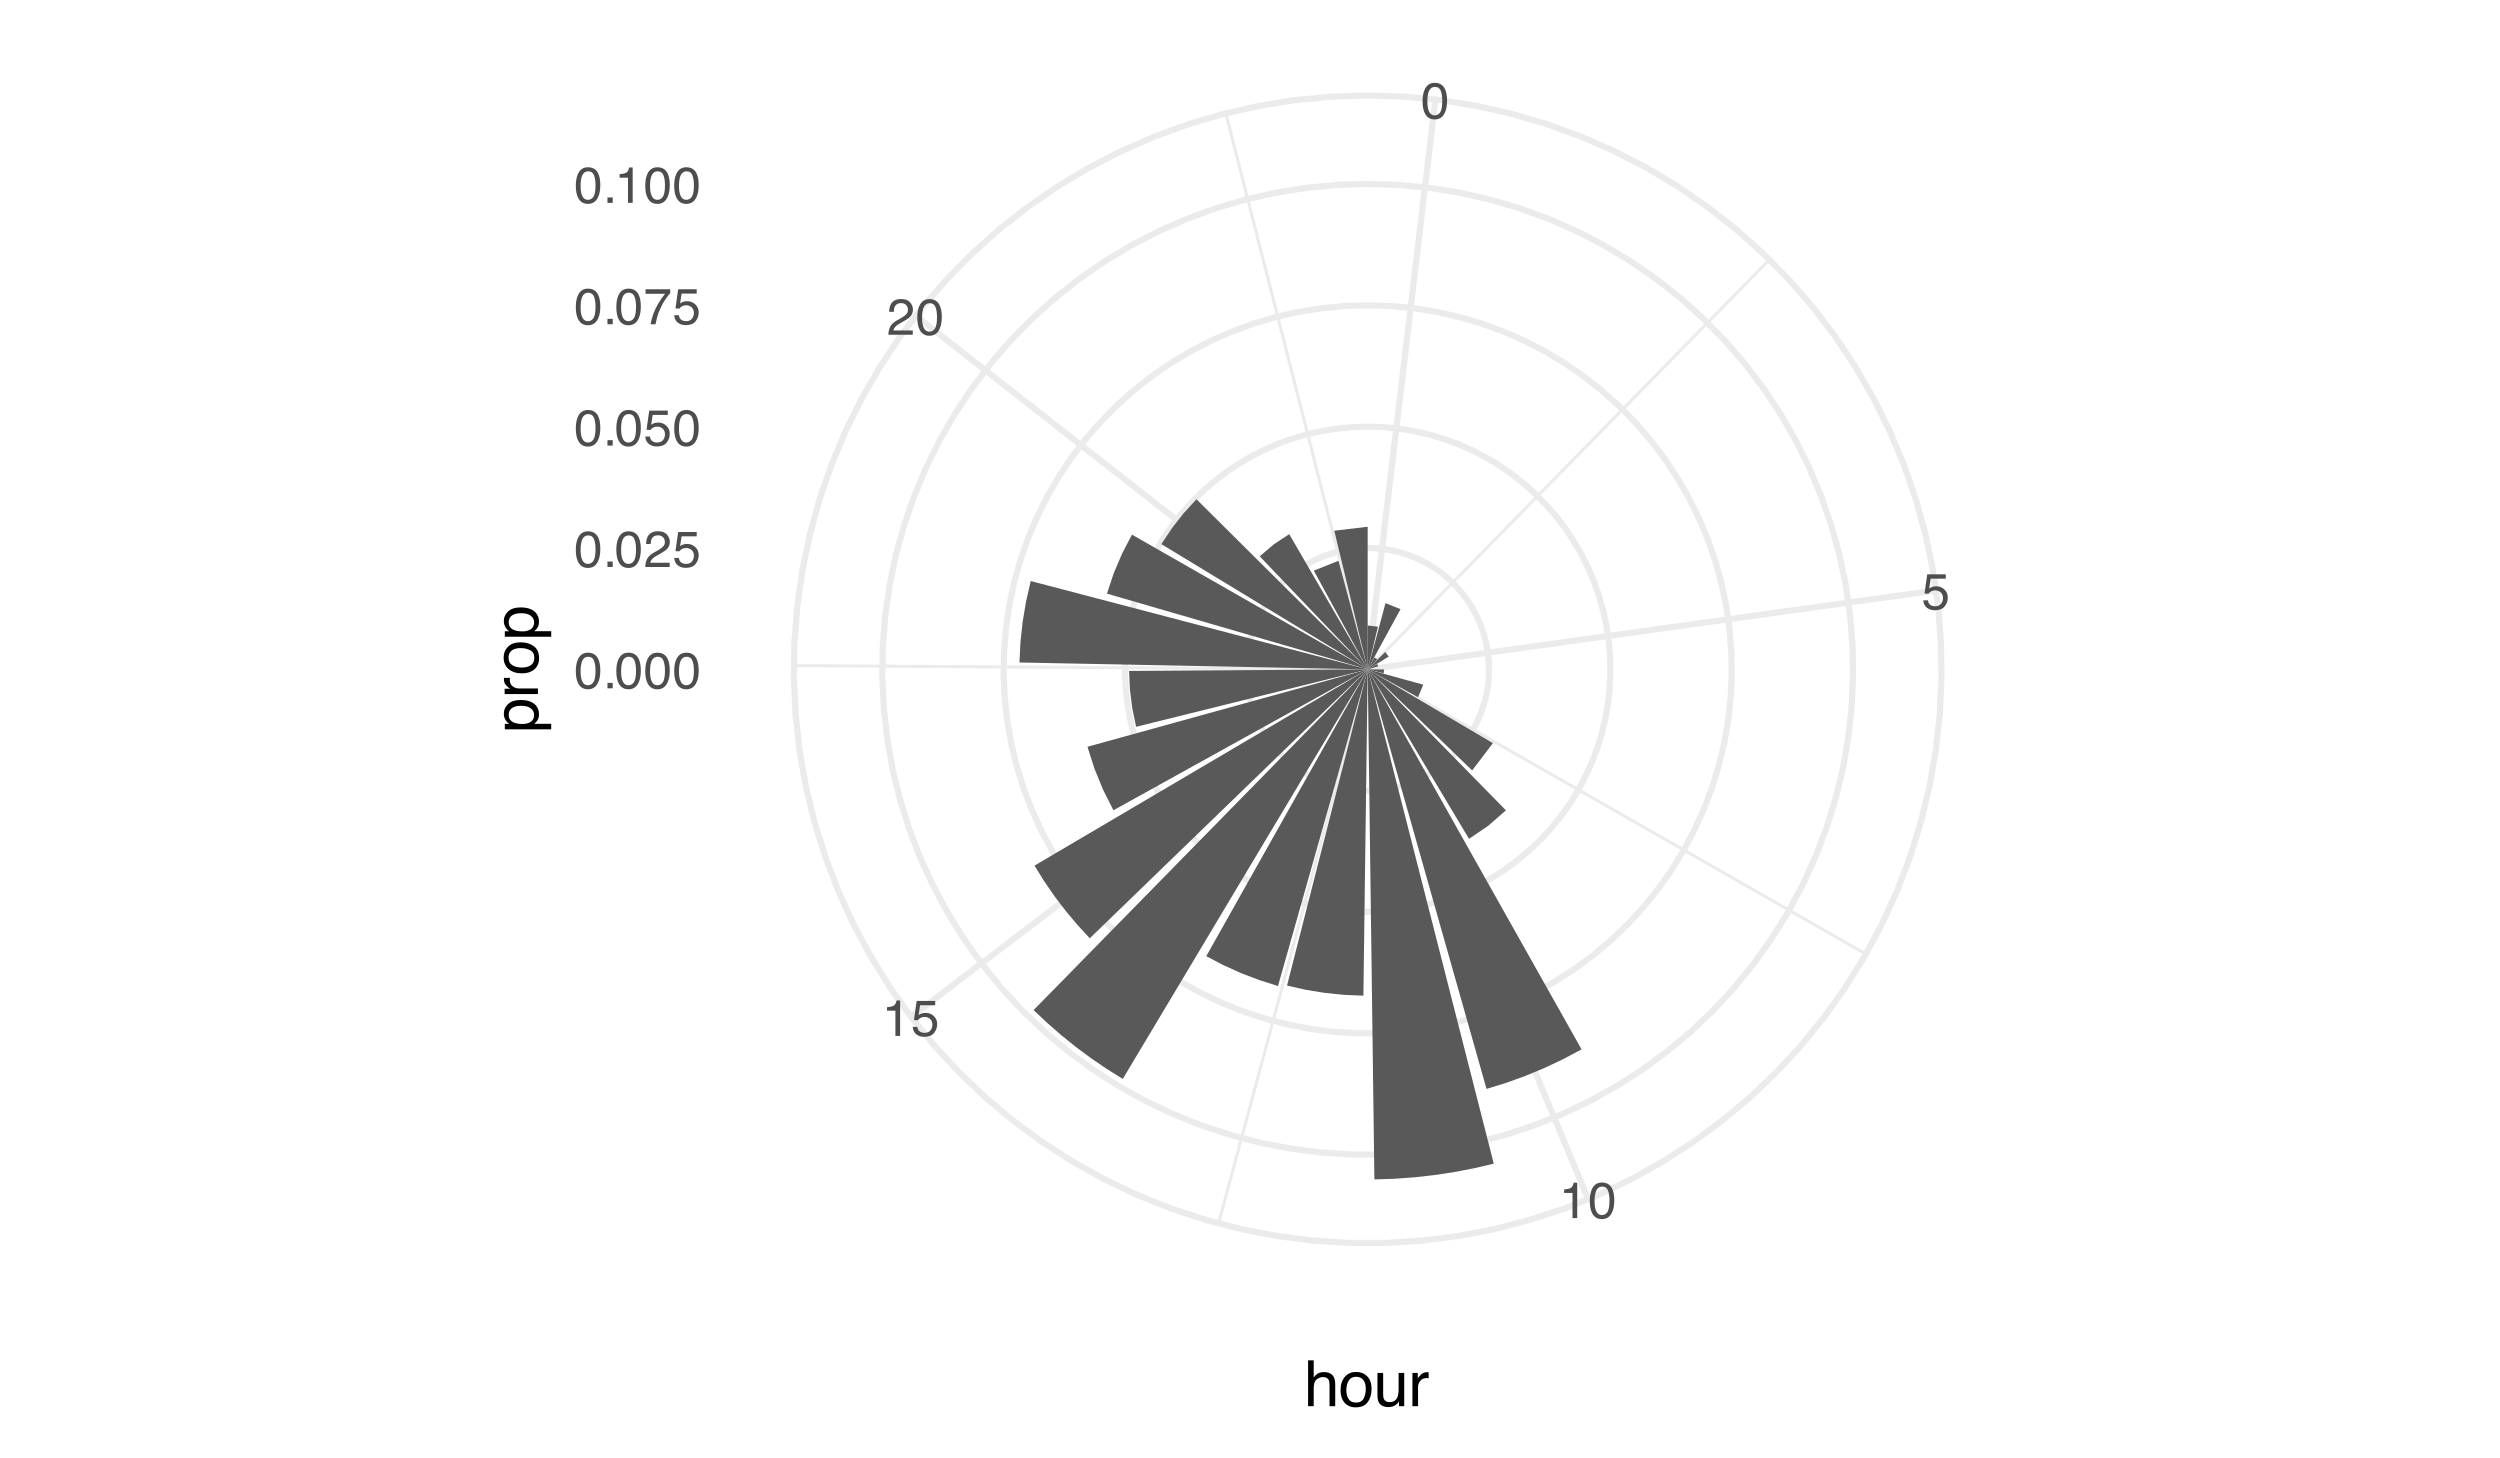 <?xml version="1.0" encoding="UTF-8"?>
<svg xmlns="http://www.w3.org/2000/svg" xmlns:xlink="http://www.w3.org/1999/xlink" width="432" height="252" viewBox="0 0 432 252">
<defs>
<g>
<g id="glyph-0-0">
<path d="M 0.281 0 L 0.281 -6.312 L 5.297 -6.312 L 5.297 0 Z M 4.5 -0.797 L 4.5 -5.516 L 1.078 -5.516 L 1.078 -0.797 Z M 4.5 -0.797 "/>
</g>
<g id="glyph-0-1">
<path d="M 2.375 -6.156 C 3.176 -6.156 3.754 -5.828 4.109 -5.172 C 4.379 -4.66 4.516 -3.961 4.516 -3.078 C 4.516 -2.242 4.391 -1.555 4.141 -1.016 C 3.785 -0.223 3.195 0.172 2.375 0.172 C 1.633 0.172 1.082 -0.148 0.719 -0.797 C 0.426 -1.328 0.281 -2.047 0.281 -2.953 C 0.281 -3.648 0.367 -4.25 0.547 -4.75 C 0.879 -5.688 1.488 -6.156 2.375 -6.156 Z M 2.375 -0.531 C 2.77 -0.531 3.086 -0.707 3.328 -1.062 C 3.566 -1.426 3.688 -2.086 3.688 -3.047 C 3.688 -3.754 3.598 -4.332 3.422 -4.781 C 3.254 -5.227 2.922 -5.453 2.422 -5.453 C 1.973 -5.453 1.641 -5.238 1.422 -4.812 C 1.211 -4.383 1.109 -3.754 1.109 -2.922 C 1.109 -2.297 1.176 -1.789 1.312 -1.406 C 1.52 -0.82 1.875 -0.531 2.375 -0.531 Z M 2.375 -0.531 "/>
</g>
<g id="glyph-0-2">
<path d="M 1.094 -1.562 C 1.133 -1.125 1.336 -0.82 1.703 -0.656 C 1.879 -0.57 2.094 -0.531 2.344 -0.531 C 2.801 -0.531 3.141 -0.676 3.359 -0.969 C 3.578 -1.258 3.688 -1.582 3.688 -1.938 C 3.688 -2.363 3.555 -2.691 3.297 -2.922 C 3.035 -3.16 2.719 -3.281 2.344 -3.281 C 2.082 -3.281 1.852 -3.227 1.656 -3.125 C 1.469 -3.02 1.305 -2.879 1.172 -2.703 L 0.5 -2.734 L 0.969 -6.047 L 4.172 -6.047 L 4.172 -5.297 L 1.562 -5.297 L 1.297 -3.594 C 1.43 -3.695 1.566 -3.773 1.703 -3.828 C 1.93 -3.93 2.195 -3.984 2.5 -3.984 C 3.062 -3.984 3.535 -3.801 3.922 -3.438 C 4.316 -3.07 4.516 -2.609 4.516 -2.047 C 4.516 -1.461 4.332 -0.945 3.969 -0.5 C 3.613 -0.062 3.047 0.156 2.266 0.156 C 1.754 0.156 1.305 0.016 0.922 -0.266 C 0.547 -0.547 0.332 -0.977 0.281 -1.562 Z M 1.094 -1.562 "/>
</g>
<g id="glyph-0-3">
<path d="M 0.844 -4.359 L 0.844 -4.953 C 1.395 -5.004 1.781 -5.094 2 -5.219 C 2.227 -5.344 2.395 -5.645 2.5 -6.125 L 3.109 -6.125 L 3.109 0 L 2.297 0 L 2.297 -4.359 Z M 0.844 -4.359 "/>
</g>
<g id="glyph-0-4">
<path d="M 0.281 0 C 0.301 -0.531 0.406 -0.988 0.594 -1.375 C 0.789 -1.77 1.164 -2.129 1.719 -2.453 L 2.547 -2.922 C 2.91 -3.141 3.164 -3.328 3.312 -3.484 C 3.551 -3.711 3.672 -3.984 3.672 -4.297 C 3.672 -4.648 3.562 -4.93 3.344 -5.141 C 3.133 -5.359 2.848 -5.469 2.484 -5.469 C 1.961 -5.469 1.598 -5.266 1.391 -4.859 C 1.285 -4.648 1.227 -4.352 1.219 -3.969 L 0.422 -3.969 C 0.43 -4.5 0.531 -4.938 0.719 -5.281 C 1.051 -5.875 1.645 -6.172 2.5 -6.172 C 3.195 -6.172 3.707 -5.977 4.031 -5.594 C 4.363 -5.219 4.531 -4.797 4.531 -4.328 C 4.531 -3.836 4.352 -3.414 4 -3.062 C 3.801 -2.863 3.441 -2.617 2.922 -2.328 L 2.344 -2 C 2.062 -1.844 1.836 -1.695 1.672 -1.562 C 1.391 -1.312 1.211 -1.035 1.141 -0.734 L 4.5 -0.734 L 4.5 0 Z M 0.281 0 "/>
</g>
<g id="glyph-0-5">
<path d="M 0.75 -0.938 L 1.656 -0.938 L 1.656 0 L 0.75 0 Z M 0.75 -0.938 "/>
</g>
<g id="glyph-0-6">
<path d="M 4.594 -6.047 L 4.594 -5.375 C 4.395 -5.176 4.129 -4.836 3.797 -4.359 C 3.473 -3.891 3.188 -3.379 2.938 -2.828 C 2.688 -2.297 2.5 -1.812 2.375 -1.375 C 2.289 -1.082 2.18 -0.625 2.047 0 L 1.203 0 C 1.391 -1.176 1.816 -2.344 2.484 -3.5 C 2.879 -4.188 3.289 -4.773 3.719 -5.266 L 0.328 -5.266 L 0.328 -6.047 Z M 4.594 -6.047 "/>
</g>
<g id="glyph-1-0">
<path d="M 0.359 0 L 0.359 -7.891 L 6.625 -7.891 L 6.625 0 Z M 5.625 -0.984 L 5.625 -6.906 L 1.344 -6.906 L 1.344 -0.984 Z M 5.625 -0.984 "/>
</g>
<g id="glyph-1-1">
<path d="M 0.703 -7.922 L 1.672 -7.922 L 1.672 -4.969 C 1.898 -5.258 2.109 -5.469 2.297 -5.594 C 2.609 -5.789 2.992 -5.891 3.453 -5.891 C 4.285 -5.891 4.852 -5.598 5.156 -5.016 C 5.312 -4.691 5.391 -4.25 5.391 -3.688 L 5.391 0 L 4.406 0 L 4.406 -3.625 C 4.406 -4.051 4.352 -4.363 4.25 -4.562 C 4.07 -4.875 3.738 -5.031 3.25 -5.031 C 2.852 -5.031 2.488 -4.891 2.156 -4.609 C 1.832 -4.336 1.672 -3.816 1.672 -3.047 L 1.672 0 L 0.703 0 Z M 0.703 -7.922 "/>
</g>
<g id="glyph-1-2">
<path d="M 2.984 -0.625 C 3.629 -0.625 4.07 -0.863 4.312 -1.344 C 4.551 -1.832 4.672 -2.375 4.672 -2.969 C 4.672 -3.508 4.582 -3.945 4.406 -4.281 C 4.133 -4.812 3.664 -5.078 3 -5.078 C 2.406 -5.078 1.973 -4.848 1.703 -4.391 C 1.441 -3.941 1.312 -3.398 1.312 -2.766 C 1.312 -2.148 1.441 -1.641 1.703 -1.234 C 1.973 -0.828 2.398 -0.625 2.984 -0.625 Z M 3.031 -5.922 C 3.77 -5.922 4.395 -5.672 4.906 -5.172 C 5.414 -4.68 5.672 -3.957 5.672 -3 C 5.672 -2.07 5.445 -1.305 5 -0.703 C 4.551 -0.098 3.852 0.203 2.906 0.203 C 2.113 0.203 1.484 -0.062 1.016 -0.594 C 0.547 -1.125 0.312 -1.844 0.312 -2.75 C 0.312 -3.719 0.555 -4.488 1.047 -5.062 C 1.535 -5.633 2.195 -5.922 3.031 -5.922 Z M 3 -5.891 Z M 3 -5.891 "/>
</g>
<g id="glyph-1-3">
<path d="M 1.672 -5.75 L 1.672 -1.938 C 1.672 -1.645 1.719 -1.406 1.812 -1.219 C 1.988 -0.875 2.312 -0.703 2.781 -0.703 C 3.445 -0.703 3.906 -1 4.156 -1.594 C 4.281 -1.914 4.344 -2.359 4.344 -2.922 L 4.344 -5.75 L 5.312 -5.75 L 5.312 0 L 4.406 0 L 4.422 -0.844 C 4.297 -0.625 4.141 -0.441 3.953 -0.297 C 3.578 0.004 3.129 0.156 2.609 0.156 C 1.785 0.156 1.223 -0.117 0.922 -0.672 C 0.766 -0.961 0.688 -1.352 0.688 -1.844 L 0.688 -5.75 Z M 3 -5.891 Z M 3 -5.891 "/>
</g>
<g id="glyph-1-4">
<path d="M 0.734 -5.75 L 1.656 -5.75 L 1.656 -4.766 C 1.727 -4.953 1.91 -5.18 2.203 -5.453 C 2.492 -5.734 2.832 -5.875 3.219 -5.875 C 3.238 -5.875 3.27 -5.875 3.312 -5.875 C 3.352 -5.875 3.426 -5.867 3.531 -5.859 L 3.531 -4.828 C 3.477 -4.836 3.426 -4.844 3.375 -4.844 C 3.32 -4.852 3.27 -4.859 3.219 -4.859 C 2.727 -4.859 2.352 -4.703 2.094 -4.391 C 1.832 -4.078 1.703 -3.719 1.703 -3.312 L 1.703 0 L 0.734 0 Z M 0.734 -5.75 "/>
</g>
<g id="glyph-2-0">
<path d="M 0 -0.359 L -7.891 -0.359 L -7.891 -6.625 L 0 -6.625 Z M -0.984 -5.625 L -6.906 -5.625 L -6.906 -1.344 L -0.984 -1.344 Z M -0.984 -5.625 "/>
</g>
<g id="glyph-2-1">
<path d="M -0.656 -3.141 C -0.656 -3.586 -0.844 -3.957 -1.219 -4.25 C -1.594 -4.551 -2.156 -4.703 -2.906 -4.703 C -3.363 -4.703 -3.758 -4.641 -4.094 -4.516 C -4.727 -4.266 -5.047 -3.805 -5.047 -3.141 C -5.047 -2.461 -4.711 -2.004 -4.047 -1.766 C -3.68 -1.629 -3.223 -1.562 -2.672 -1.562 C -2.234 -1.562 -1.859 -1.629 -1.547 -1.766 C -0.953 -2.016 -0.656 -2.473 -0.656 -3.141 Z M -5.719 -0.641 L -5.719 -1.578 L -4.969 -1.578 C -5.227 -1.766 -5.426 -1.973 -5.562 -2.203 C -5.781 -2.535 -5.891 -2.922 -5.891 -3.359 C -5.891 -4.004 -5.641 -4.555 -5.141 -5.016 C -4.641 -5.473 -3.926 -5.703 -3 -5.703 C -1.75 -5.703 -0.852 -5.375 -0.312 -4.719 C 0.02 -4.301 0.188 -3.816 0.188 -3.266 C 0.188 -2.828 0.094 -2.461 -0.094 -2.172 C -0.195 -2.004 -0.379 -1.812 -0.641 -1.594 L 2.297 -1.594 L 2.297 -0.641 Z M -5.719 -0.641 "/>
</g>
<g id="glyph-2-2">
<path d="M -5.75 -0.734 L -5.75 -1.656 L -4.766 -1.656 C -4.953 -1.727 -5.18 -1.91 -5.453 -2.203 C -5.734 -2.492 -5.875 -2.832 -5.875 -3.219 C -5.875 -3.238 -5.875 -3.27 -5.875 -3.312 C -5.875 -3.352 -5.867 -3.426 -5.859 -3.531 L -4.828 -3.531 C -4.836 -3.477 -4.844 -3.426 -4.844 -3.375 C -4.852 -3.32 -4.859 -3.27 -4.859 -3.219 C -4.859 -2.727 -4.703 -2.352 -4.391 -2.094 C -4.078 -1.832 -3.719 -1.703 -3.312 -1.703 L 0 -1.703 L 0 -0.734 Z M -5.75 -0.734 "/>
</g>
<g id="glyph-2-3">
<path d="M -0.625 -2.984 C -0.625 -3.629 -0.863 -4.07 -1.344 -4.312 C -1.832 -4.551 -2.375 -4.672 -2.969 -4.672 C -3.508 -4.672 -3.945 -4.582 -4.281 -4.406 C -4.812 -4.133 -5.078 -3.664 -5.078 -3 C -5.078 -2.406 -4.848 -1.973 -4.391 -1.703 C -3.941 -1.441 -3.398 -1.312 -2.766 -1.312 C -2.148 -1.312 -1.641 -1.441 -1.234 -1.703 C -0.828 -1.973 -0.625 -2.398 -0.625 -2.984 Z M -5.922 -3.031 C -5.922 -3.77 -5.672 -4.395 -5.172 -4.906 C -4.68 -5.414 -3.957 -5.672 -3 -5.672 C -2.07 -5.672 -1.305 -5.445 -0.703 -5 C -0.098 -4.551 0.203 -3.852 0.203 -2.906 C 0.203 -2.113 -0.062 -1.484 -0.594 -1.016 C -1.125 -0.547 -1.844 -0.312 -2.75 -0.312 C -3.719 -0.312 -4.488 -0.555 -5.062 -1.047 C -5.633 -1.535 -5.922 -2.195 -5.922 -3.031 Z M -5.891 -3 Z M -5.891 -3 "/>
</g>
</g>
</defs>
<rect x="-43.2" y="-25.2" width="518.4" height="302.4" fill="rgb(100%, 100%, 100%)" fill-opacity="1"/>
<path fill="none" stroke-width="1.067" stroke-linecap="butt" stroke-linejoin="round" stroke="rgb(92.157%, 92.157%, 92.157%)" stroke-opacity="1" stroke-miterlimit="10" d="M 236.336 115.664 L 248.039 17.191 "/>
<path fill="none" stroke-width="1.067" stroke-linecap="butt" stroke-linejoin="round" stroke="rgb(92.157%, 92.157%, 92.157%)" stroke-opacity="1" stroke-miterlimit="10" d="M 236.336 115.664 L 334.559 102.02 "/>
<path fill="none" stroke-width="1.067" stroke-linecap="butt" stroke-linejoin="round" stroke="rgb(92.157%, 92.157%, 92.157%)" stroke-opacity="1" stroke-miterlimit="10" d="M 236.336 115.664 L 274.434 207.219 "/>
<path fill="none" stroke-width="1.067" stroke-linecap="butt" stroke-linejoin="round" stroke="rgb(92.157%, 92.157%, 92.157%)" stroke-opacity="1" stroke-miterlimit="10" d="M 236.336 115.664 L 157.43 175.73 "/>
<path fill="none" stroke-width="1.067" stroke-linecap="butt" stroke-linejoin="round" stroke="rgb(92.157%, 92.157%, 92.157%)" stroke-opacity="1" stroke-miterlimit="10" d="M 236.336 115.664 L 158.227 54.566 "/>
<path fill="none" stroke-width="0.533" stroke-linecap="butt" stroke-linejoin="round" stroke="rgb(92.157%, 92.157%, 92.157%)" stroke-opacity="1" stroke-miterlimit="10" d="M 236.336 115.664 L 248.039 17.191 "/>
<path fill="none" stroke-width="0.533" stroke-linecap="butt" stroke-linejoin="round" stroke="rgb(92.157%, 92.157%, 92.157%)" stroke-opacity="1" stroke-miterlimit="10" d="M 236.336 115.664 L 305.762 44.855 "/>
<path fill="none" stroke-width="0.533" stroke-linecap="butt" stroke-linejoin="round" stroke="rgb(92.157%, 92.157%, 92.157%)" stroke-opacity="1" stroke-miterlimit="10" d="M 236.336 115.664 L 334.559 102.02 "/>
<path fill="none" stroke-width="0.533" stroke-linecap="butt" stroke-linejoin="round" stroke="rgb(92.157%, 92.157%, 92.157%)" stroke-opacity="1" stroke-miterlimit="10" d="M 236.336 115.664 L 322.434 164.871 "/>
<path fill="none" stroke-width="0.533" stroke-linecap="butt" stroke-linejoin="round" stroke="rgb(92.157%, 92.157%, 92.157%)" stroke-opacity="1" stroke-miterlimit="10" d="M 236.336 115.664 L 274.434 207.219 "/>
<path fill="none" stroke-width="0.533" stroke-linecap="butt" stroke-linejoin="round" stroke="rgb(92.157%, 92.157%, 92.157%)" stroke-opacity="1" stroke-miterlimit="10" d="M 236.336 115.664 L 210.566 211.422 "/>
<path fill="none" stroke-width="0.533" stroke-linecap="butt" stroke-linejoin="round" stroke="rgb(92.157%, 92.157%, 92.157%)" stroke-opacity="1" stroke-miterlimit="10" d="M 236.336 115.664 L 157.43 175.73 "/>
<path fill="none" stroke-width="0.533" stroke-linecap="butt" stroke-linejoin="round" stroke="rgb(92.157%, 92.157%, 92.157%)" stroke-opacity="1" stroke-miterlimit="10" d="M 236.336 115.664 L 137.172 115.012 "/>
<path fill="none" stroke-width="0.533" stroke-linecap="butt" stroke-linejoin="round" stroke="rgb(92.157%, 92.157%, 92.157%)" stroke-opacity="1" stroke-miterlimit="10" d="M 236.336 115.664 L 158.227 54.566 "/>
<path fill="none" stroke-width="0.533" stroke-linecap="butt" stroke-linejoin="round" stroke="rgb(92.157%, 92.157%, 92.157%)" stroke-opacity="1" stroke-miterlimit="10" d="M 236.336 115.664 L 211.824 19.574 "/>
<path fill="none" stroke-width="1.067" stroke-linecap="butt" stroke-linejoin="round" stroke="rgb(92.157%, 92.157%, 92.157%)" stroke-opacity="1" stroke-miterlimit="10" d="M 236.336 115.664 L 236.336 115.664 "/>
<path fill="none" stroke-width="1.067" stroke-linecap="butt" stroke-linejoin="round" stroke="rgb(92.157%, 92.157%, 92.157%)" stroke-opacity="1" stroke-miterlimit="10" d="M 236.336 94.695 L 237.664 94.734 L 238.992 94.863 L 240.305 95.074 L 241.602 95.367 L 242.879 95.742 L 244.129 96.195 L 245.348 96.73 L 246.531 97.34 L 247.672 98.023 L 248.77 98.777 L 249.816 99.602 L 250.809 100.488 L 251.742 101.438 L 252.613 102.441 L 253.418 103.5 L 254.156 104.609 L 254.82 105.762 L 255.41 106.953 L 255.926 108.18 L 256.359 109.438 L 256.715 110.719 L 256.988 112.023 L 257.176 113.34 L 257.281 114.668 L 257.305 115.996 L 257.242 117.328 L 257.094 118.648 L 256.863 119.961 L 256.547 121.254 L 256.152 122.523 L 255.68 123.766 L 255.125 124.977 L 254.496 126.148 L 253.797 127.281 L 253.023 128.363 L 252.184 129.398 L 251.281 130.375 L 250.316 131.293 L 249.301 132.148 L 248.227 132.938 L 247.109 133.656 L 245.945 134.305 L 244.742 134.875 L 243.508 135.371 L 242.242 135.785 L 240.957 136.121 L 239.648 136.371 L 238.328 136.539 L 237 136.625 L 235.672 136.625 L 234.344 136.539 L 233.023 136.371 L 231.715 136.121 L 230.426 135.785 L 229.164 135.371 L 227.93 134.875 L 226.727 134.305 L 225.562 133.656 L 224.445 132.938 L 223.371 132.148 L 222.352 131.293 L 221.391 130.375 L 220.488 129.398 L 219.648 128.363 L 218.875 127.281 L 218.176 126.148 L 217.547 124.977 L 216.992 123.766 L 216.52 122.523 L 216.125 121.254 L 215.809 119.961 L 215.578 118.648 L 215.43 117.328 L 215.367 115.996 L 215.391 114.668 L 215.496 113.34 L 215.684 112.023 L 215.957 110.719 L 216.312 109.438 L 216.746 108.18 L 217.262 106.953 L 217.852 105.762 L 218.516 104.609 L 219.254 103.5 L 220.059 102.441 L 220.93 101.438 L 221.863 100.488 L 222.855 99.602 L 223.902 98.777 L 224.996 98.023 L 226.141 97.34 L 227.324 96.73 L 228.543 96.195 L 229.793 95.742 L 231.07 95.367 L 232.367 95.074 L 233.68 94.863 L 235.004 94.734 L 236.336 94.695 "/>
<path fill="none" stroke-width="1.067" stroke-linecap="butt" stroke-linejoin="round" stroke="rgb(92.157%, 92.157%, 92.157%)" stroke-opacity="1" stroke-miterlimit="10" d="M 236.336 73.723 L 238.996 73.809 L 241.645 74.059 L 244.273 74.48 L 246.867 75.066 L 249.422 75.816 L 251.922 76.727 L 254.363 77.793 L 256.727 79.016 L 259.012 80.383 L 261.203 81.891 L 263.297 83.535 L 265.277 85.309 L 267.145 87.207 L 268.887 89.219 L 270.5 91.336 L 271.973 93.551 L 273.305 95.855 L 274.488 98.242 L 275.516 100.695 L 276.387 103.211 L 277.094 105.777 L 277.641 108.383 L 278.02 111.016 L 278.23 113.668 L 278.273 116.328 L 278.145 118.988 L 277.852 121.633 L 277.387 124.254 L 276.762 126.84 L 275.969 129.383 L 275.02 131.867 L 273.914 134.289 L 272.656 136.637 L 271.254 138.898 L 269.711 141.066 L 268.031 143.129 L 266.227 145.086 L 264.301 146.922 L 262.262 148.633 L 260.117 150.211 L 257.879 151.648 L 255.555 152.941 L 253.152 154.086 L 250.68 155.078 L 248.152 155.906 L 245.574 156.574 L 242.961 157.078 L 240.324 157.414 L 237.668 157.586 L 235.004 157.586 L 232.348 157.414 L 229.707 157.078 L 227.094 156.574 L 224.52 155.906 L 221.992 155.078 L 219.52 154.086 L 217.117 152.941 L 214.793 151.648 L 212.551 150.211 L 210.41 148.633 L 208.371 146.922 L 206.445 145.086 L 204.637 143.129 L 202.961 141.066 L 201.418 138.898 L 200.012 136.637 L 198.758 134.289 L 197.652 131.867 L 196.699 129.383 L 195.91 126.84 L 195.285 124.254 L 194.82 121.633 L 194.527 118.988 L 194.398 116.328 L 194.441 113.668 L 194.652 111.016 L 195.031 108.383 L 195.578 105.777 L 196.285 103.211 L 197.156 100.695 L 198.184 98.242 L 199.367 95.855 L 200.695 93.551 L 202.172 91.336 L 203.781 89.219 L 205.527 87.207 L 207.395 85.309 L 209.375 83.535 L 211.469 81.891 L 213.66 80.383 L 215.945 79.016 L 218.309 77.793 L 220.746 76.727 L 223.25 75.816 L 225.801 75.066 L 228.398 74.48 L 231.027 74.059 L 233.676 73.809 L 236.336 73.723 "/>
<path fill="none" stroke-width="1.067" stroke-linecap="butt" stroke-linejoin="round" stroke="rgb(92.157%, 92.157%, 92.157%)" stroke-opacity="1" stroke-miterlimit="10" d="M 236.336 52.754 L 240.324 52.879 L 244.301 53.258 L 248.242 53.891 L 252.137 54.77 L 255.965 55.895 L 259.719 57.258 L 263.375 58.859 L 266.922 60.688 L 270.348 62.738 L 273.637 65.004 L 276.773 67.473 L 279.75 70.133 L 282.551 72.977 L 285.164 75.996 L 287.582 79.172 L 289.793 82.496 L 291.789 85.953 L 293.562 89.531 L 295.105 93.211 L 296.41 96.984 L 297.473 100.832 L 298.293 104.738 L 298.859 108.691 L 299.176 112.672 L 299.238 116.664 L 299.051 120.648 L 298.605 124.617 L 297.914 128.551 L 296.973 132.43 L 295.789 136.242 L 294.363 139.969 L 292.703 143.602 L 290.82 147.121 L 288.715 150.512 L 286.398 153.766 L 283.883 156.863 L 281.172 159.797 L 278.285 162.551 L 275.227 165.117 L 272.012 167.484 L 268.652 169.641 L 265.164 171.582 L 261.559 173.297 L 257.852 174.781 L 254.059 176.027 L 250.195 177.031 L 246.277 177.785 L 242.316 178.293 L 238.332 178.543 L 234.34 178.543 L 230.355 178.293 L 226.395 177.785 L 222.477 177.031 L 218.609 176.027 L 214.82 174.781 L 211.113 173.297 L 207.508 171.582 L 204.02 169.641 L 200.66 167.484 L 197.445 165.117 L 194.387 162.551 L 191.5 159.797 L 188.789 156.863 L 186.273 153.766 L 183.957 150.512 L 181.852 147.121 L 179.969 143.602 L 178.309 139.969 L 176.883 136.242 L 175.699 132.43 L 174.758 128.551 L 174.062 124.617 L 173.621 120.648 L 173.43 116.664 L 173.496 112.672 L 173.812 108.691 L 174.379 104.738 L 175.195 100.832 L 176.262 96.984 L 177.566 93.211 L 179.109 89.531 L 180.883 85.953 L 182.879 82.496 L 185.09 79.172 L 187.508 75.996 L 190.121 72.977 L 192.922 70.133 L 195.898 67.473 L 199.035 65.004 L 202.324 62.738 L 205.746 60.688 L 209.297 58.859 L 212.953 57.258 L 216.703 55.895 L 220.535 54.77 L 224.43 53.891 L 228.371 53.258 L 232.344 52.879 L 236.336 52.754 "/>
<path fill="none" stroke-width="1.067" stroke-linecap="butt" stroke-linejoin="round" stroke="rgb(92.157%, 92.157%, 92.157%)" stroke-opacity="1" stroke-miterlimit="10" d="M 236.336 31.781 L 241.656 31.949 L 246.953 32.457 L 252.211 33.297 L 257.402 34.469 L 262.512 35.969 L 267.512 37.789 L 272.387 39.926 L 277.117 42.363 L 281.688 45.098 L 286.07 48.117 L 290.254 51.406 L 294.223 54.957 L 297.957 58.75 L 301.441 62.773 L 304.664 67.008 L 307.613 71.438 L 310.273 76.051 L 312.637 80.816 L 314.695 85.727 L 316.434 90.758 L 317.855 95.887 L 318.945 101.098 L 319.703 106.367 L 320.125 111.672 L 320.207 116.996 L 319.953 122.312 L 319.363 127.602 L 318.441 132.844 L 317.184 138.016 L 315.605 143.102 L 313.707 148.07 L 311.492 152.914 L 308.98 157.605 L 306.176 162.129 L 303.086 166.465 L 299.73 170.598 L 296.117 174.508 L 292.266 178.18 L 288.188 181.602 L 283.902 184.758 L 279.426 187.633 L 274.773 190.223 L 269.965 192.512 L 265.023 194.488 L 259.969 196.148 L 254.816 197.484 L 249.59 198.492 L 244.309 199.168 L 238.996 199.504 L 233.676 199.504 L 228.363 199.168 L 223.082 198.492 L 217.855 197.484 L 212.703 196.148 L 207.645 194.488 L 202.703 192.512 L 197.898 190.223 L 193.246 187.633 L 188.77 184.758 L 184.484 181.602 L 180.406 178.18 L 176.555 174.508 L 172.941 170.598 L 169.586 166.465 L 166.496 162.129 L 163.691 157.605 L 161.176 152.914 L 158.965 148.07 L 157.066 143.102 L 155.484 138.016 L 154.23 132.844 L 153.309 127.602 L 152.715 122.312 L 152.465 116.996 L 152.547 111.672 L 152.969 106.367 L 153.727 101.098 L 154.816 95.887 L 156.234 90.758 L 157.977 85.727 L 160.035 80.816 L 162.398 76.051 L 165.059 71.438 L 168.008 67.008 L 171.23 62.773 L 174.715 58.75 L 178.449 54.957 L 182.418 51.406 L 186.602 48.117 L 190.984 45.098 L 195.551 42.363 L 200.285 39.926 L 205.16 37.789 L 210.16 35.969 L 215.27 34.469 L 220.461 33.297 L 225.715 32.457 L 231.016 31.949 L 236.336 31.781 "/>
<path fill="none" stroke-width="1.067" stroke-linecap="butt" stroke-linejoin="round" stroke="rgb(92.157%, 92.157%, 92.157%)" stroke-opacity="1" stroke-miterlimit="10" d="M 236.336 16.496 L 242.625 16.699 L 248.891 17.297 L 255.102 18.289 L 261.242 19.676 L 267.277 21.449 L 273.191 23.602 L 278.957 26.125 L 284.551 29.008 L 289.949 32.242 L 295.133 35.809 L 300.078 39.699 L 304.77 43.895 L 309.184 48.379 L 313.305 53.133 L 317.113 58.141 L 320.602 63.383 L 323.746 68.832 L 326.539 74.469 L 328.973 80.273 L 331.031 86.219 L 332.707 92.285 L 333.996 98.445 L 334.891 104.672 L 335.391 110.945 L 335.488 117.238 L 335.191 123.523 L 334.492 129.777 L 333.398 135.973 L 331.918 142.09 L 330.047 148.098 L 327.801 153.977 L 325.188 159.699 L 322.215 165.246 L 318.898 170.594 L 315.25 175.719 L 311.281 180.605 L 307.012 185.227 L 302.457 189.57 L 297.637 193.613 L 292.57 197.344 L 287.273 200.746 L 281.777 203.809 L 276.094 206.512 L 270.254 208.852 L 264.273 210.812 L 258.184 212.395 L 252.004 213.586 L 245.762 214.383 L 239.48 214.781 L 233.188 214.781 L 226.91 214.383 L 220.668 213.586 L 214.488 212.395 L 208.398 210.812 L 202.418 208.852 L 196.578 206.512 L 190.895 203.809 L 185.395 200.746 L 180.102 197.344 L 175.035 193.613 L 170.215 189.57 L 165.66 185.227 L 161.391 180.605 L 157.422 175.719 L 153.773 170.594 L 150.453 165.246 L 147.484 159.699 L 144.867 153.977 L 142.625 148.098 L 140.754 142.09 L 139.27 135.973 L 138.18 129.777 L 137.48 123.523 L 137.184 117.238 L 137.281 110.945 L 137.781 104.672 L 138.676 98.445 L 139.965 92.285 L 141.641 86.219 L 143.699 80.273 L 146.129 74.469 L 148.926 68.832 L 152.07 63.383 L 155.559 58.141 L 159.367 53.133 L 163.488 48.379 L 167.902 43.895 L 172.594 39.699 L 177.539 35.809 L 182.723 32.242 L 188.121 29.008 L 193.715 26.125 L 199.48 23.602 L 205.391 21.449 L 211.43 19.676 L 217.566 18.289 L 223.781 17.297 L 230.047 16.699 L 236.336 16.496 "/>
<path fill-rule="nonzero" fill="rgb(34.902%, 34.902%, 34.902%)" fill-opacity="1" d="M 236.336 108.082 L 238.113 108.293 L 237.223 111.98 L 236.336 115.664 Z M 236.336 108.082 "/>
<path fill-rule="nonzero" fill="rgb(34.902%, 34.902%, 34.902%)" fill-opacity="1" d="M 239.414 104.223 L 242.012 105.266 L 240.117 108.73 L 238.227 112.199 L 236.336 115.664 L 237.363 111.852 L 238.387 108.039 Z M 239.414 104.223 "/>
<path fill-rule="nonzero" fill="rgb(34.902%, 34.902%, 34.902%)" fill-opacity="1" d="M 237.523 113.613 L 237.973 113.949 L 236.336 115.664 Z M 237.523 113.613 "/>
<path fill-rule="nonzero" fill="rgb(34.902%, 34.902%, 34.902%)" fill-opacity="1" d="M 239.363 112.66 L 239.98 113.453 L 236.336 115.664 Z M 239.363 112.66 "/>
<path fill-rule="nonzero" fill="rgb(34.902%, 34.902%, 34.902%)" fill-opacity="1" d="M 237.98 114.723 L 238.156 115.137 L 236.336 115.664 Z M 237.98 114.723 "/>
<path fill-rule="nonzero" fill="rgb(34.902%, 34.902%, 34.902%)" fill-opacity="1" d="M 236.793 115.543 L 236.809 115.656 L 236.336 115.664 Z M 236.793 115.543 "/>
<path fill-rule="nonzero" fill="rgb(34.902%, 34.902%, 34.902%)" fill-opacity="1" d="M 239.18 115.684 L 239.094 116.348 L 236.336 115.664 Z M 239.18 115.684 "/>
<path fill-rule="nonzero" fill="rgb(34.902%, 34.902%, 34.902%)" fill-opacity="1" d="M 245.93 118.312 L 245.039 120.488 L 242.141 118.879 L 239.238 117.273 L 236.336 115.664 L 239.535 116.547 L 242.73 117.43 Z M 245.93 118.312 "/>
<path fill-rule="nonzero" fill="rgb(34.902%, 34.902%, 34.902%)" fill-opacity="1" d="M 257.977 128.414 L 254.387 133.133 L 252.129 130.949 L 249.875 128.766 L 245.359 124.398 L 243.105 122.215 L 240.848 120.031 L 238.594 117.848 L 236.336 115.664 L 239.039 117.258 L 241.746 118.852 L 244.449 120.445 L 249.863 123.633 L 252.566 125.227 L 255.273 126.82 Z M 257.977 128.414 "/>
<path fill-rule="nonzero" fill="rgb(34.902%, 34.902%, 34.902%)" fill-opacity="1" d="M 260.223 140.027 L 257.184 142.68 L 253.848 144.949 L 252.254 142.289 L 250.664 139.625 L 249.07 136.961 L 247.48 134.301 L 245.887 131.637 L 244.297 128.977 L 242.703 126.312 L 241.113 123.652 L 239.52 120.988 L 237.926 118.328 L 236.336 115.664 L 255.883 135.598 L 258.051 137.812 Z M 260.223 140.027 "/>
<path fill-rule="nonzero" fill="rgb(34.902%, 34.902%, 34.902%)" fill-opacity="1" d="M 273.293 181.332 L 270.148 183.004 L 266.922 184.527 L 263.633 185.898 L 260.277 187.113 L 256.871 188.164 L 256.051 185.266 L 255.23 182.363 L 254.41 179.465 L 253.586 176.562 L 251.945 170.766 L 251.121 167.863 L 250.301 164.965 L 249.48 162.062 L 248.656 159.164 L 247.836 156.266 L 247.016 153.363 L 246.195 150.465 L 245.371 147.562 L 243.73 141.766 L 242.906 138.863 L 242.086 135.965 L 241.266 133.062 L 240.441 130.164 L 239.621 127.266 L 238.801 124.363 L 237.98 121.465 L 237.156 118.562 L 236.336 115.664 L 237.812 118.289 L 239.293 120.918 L 240.77 123.543 L 242.25 126.172 L 243.727 128.797 L 245.207 131.426 L 246.684 134.051 L 248.164 136.676 L 249.641 139.305 L 251.121 141.93 L 252.598 144.559 L 254.074 147.184 L 255.555 149.812 L 257.031 152.438 L 258.512 155.062 L 259.988 157.691 L 261.469 160.316 L 262.945 162.945 L 264.426 165.57 L 265.902 168.195 L 267.383 170.824 L 268.859 173.449 L 270.34 176.078 L 271.816 178.703 Z M 273.293 181.332 "/>
<path fill-rule="nonzero" fill="rgb(34.902%, 34.902%, 34.902%)" fill-opacity="1" d="M 258.121 201.078 L 254.738 201.871 L 251.324 202.527 L 247.891 203.051 L 244.434 203.438 L 240.969 203.691 L 237.496 203.805 L 237.453 200.766 L 237.336 191.648 L 237.293 188.609 L 237.215 182.531 L 237.176 179.488 L 237.133 176.449 L 236.977 164.293 L 236.934 161.254 L 236.816 152.137 L 236.773 149.098 L 236.617 136.941 L 236.574 133.898 L 236.457 124.781 L 236.414 121.742 L 236.336 115.664 L 237.086 118.609 L 237.84 121.555 L 239.34 127.445 L 240.094 130.391 L 241.594 136.281 L 242.348 139.227 L 244.598 148.062 L 245.352 151.008 L 246.852 156.898 L 247.605 159.844 L 249.105 165.734 L 249.859 168.68 L 251.359 174.57 L 252.113 177.516 L 253.613 183.406 L 254.367 186.352 L 255.867 192.242 L 256.621 195.188 Z M 258.121 201.078 "/>
<path fill-rule="nonzero" fill="rgb(34.902%, 34.902%, 34.902%)" fill-opacity="1" d="M 235.594 172.055 L 232.262 171.914 L 228.945 171.574 L 225.652 171.039 L 222.398 170.309 L 224.719 161.203 L 225.496 158.168 L 226.27 155.133 L 227.043 152.094 L 227.816 149.059 L 228.594 146.023 L 230.141 139.953 L 230.914 136.914 L 231.688 133.879 L 232.465 130.844 L 234.012 124.773 L 234.785 121.734 L 235.562 118.699 L 236.336 115.664 L 236.293 118.797 L 236.254 121.93 L 236.211 125.062 L 236.172 128.195 L 236.129 131.328 L 236.09 134.461 L 236.047 137.594 L 236.008 140.727 L 235.922 146.992 L 235.883 150.125 L 235.84 153.258 L 235.801 156.391 L 235.758 159.523 L 235.719 162.656 L 235.676 165.789 L 235.637 168.922 Z M 235.594 172.055 "/>
<path fill-rule="nonzero" fill="rgb(34.902%, 34.902%, 34.902%)" fill-opacity="1" d="M 220.836 170.383 L 217.629 169.367 L 214.484 168.168 L 211.422 166.785 L 208.441 165.223 L 209.91 162.613 L 211.379 160.008 L 212.848 157.398 L 214.312 154.789 L 215.781 152.18 L 217.25 149.574 L 220.188 144.355 L 221.656 141.75 L 223.121 139.141 L 226.059 133.922 L 227.527 131.316 L 230.465 126.098 L 231.93 123.488 L 233.398 120.883 L 236.336 115.664 L 235.52 118.543 L 234.703 121.426 L 233.887 124.305 L 233.074 127.184 L 231.441 132.941 L 230.625 135.824 L 228.992 141.582 L 228.18 144.461 L 227.363 147.344 L 224.914 155.98 L 224.098 158.863 L 223.285 161.742 L 221.652 167.5 Z M 220.836 170.383 "/>
<path fill-rule="nonzero" fill="rgb(34.902%, 34.902%, 34.902%)" fill-opacity="1" d="M 194.016 186.438 L 191.258 184.715 L 188.57 182.883 L 185.957 180.949 L 183.422 178.91 L 180.973 176.773 L 178.605 174.547 L 180.742 172.363 L 182.883 170.184 L 185.02 168.004 L 187.156 165.82 L 189.297 163.641 L 193.57 159.281 L 195.711 157.098 L 197.848 154.918 L 199.988 152.738 L 202.125 150.559 L 204.262 148.375 L 206.402 146.195 L 208.539 144.016 L 210.676 141.832 L 212.816 139.652 L 214.953 137.473 L 217.094 135.293 L 219.23 133.109 L 221.367 130.93 L 223.508 128.75 L 225.645 126.566 L 227.781 124.387 L 229.922 122.207 L 232.059 120.027 L 234.199 117.844 L 236.336 115.664 L 234.77 118.285 L 233.199 120.906 L 228.5 128.77 L 226.93 131.391 L 222.23 139.254 L 220.66 141.875 L 217.527 147.117 L 215.957 149.738 L 214.391 152.359 L 212.824 154.984 L 211.258 157.605 L 209.688 160.227 L 204.988 168.09 L 203.418 170.711 L 198.719 178.574 L 197.148 181.195 Z M 194.016 186.438 "/>
<path fill-rule="nonzero" fill="rgb(34.902%, 34.902%, 34.902%)" fill-opacity="1" d="M 188.316 162.133 L 186.172 159.809 L 184.141 157.387 L 182.223 154.871 L 180.43 152.266 L 178.762 149.582 L 183.996 146.496 L 186.613 144.957 L 191.848 141.871 L 194.465 140.332 L 199.699 137.246 L 202.312 135.707 L 207.547 132.621 L 210.164 131.082 L 215.398 127.996 L 218.016 126.457 L 223.25 123.371 L 225.867 121.832 L 231.102 118.746 L 233.719 117.207 L 236.336 115.664 L 231.969 119.891 L 229.789 122 L 225.422 126.227 L 223.238 128.336 L 221.055 130.449 L 218.875 132.562 L 216.691 134.672 L 212.324 138.898 L 210.145 141.012 L 207.961 143.121 L 203.594 147.348 L 201.41 149.457 L 199.23 151.57 L 194.863 155.797 L 192.68 157.906 L 190.5 160.02 Z M 188.316 162.133 "/>
<path fill-rule="nonzero" fill="rgb(34.902%, 34.902%, 34.902%)" fill-opacity="1" d="M 192.398 140.016 L 190.617 136.477 L 189.117 132.812 L 187.914 129.039 L 190.941 128.203 L 193.965 127.367 L 203.047 124.859 L 206.07 124.023 L 215.152 121.516 L 218.176 120.68 L 227.258 118.172 L 230.281 117.336 L 236.336 115.664 L 233.59 117.188 L 230.844 118.707 L 225.352 121.754 L 222.605 123.273 L 219.859 124.797 L 217.113 126.316 L 211.621 129.363 L 208.875 130.883 L 206.129 132.406 L 203.383 133.926 L 197.891 136.973 L 195.145 138.492 Z M 192.398 140.016 "/>
<path fill-rule="nonzero" fill="rgb(34.902%, 34.902%, 34.902%)" fill-opacity="1" d="M 196.316 125.594 L 195.66 122.41 L 195.254 119.184 L 195.105 115.934 L 201.449 115.895 L 204.621 115.871 L 210.965 115.832 L 214.137 115.809 L 217.305 115.789 L 220.477 115.77 L 223.648 115.746 L 229.992 115.707 L 233.164 115.684 L 236.336 115.664 L 233.258 116.43 L 230.18 117.191 L 227.102 117.957 L 224.023 118.719 L 220.945 119.484 L 217.867 120.246 L 214.789 121.012 L 211.711 121.773 L 208.633 122.539 L 205.555 123.301 L 202.477 124.066 L 199.395 124.828 Z M 196.316 125.594 "/>
<path fill-rule="nonzero" fill="rgb(34.902%, 34.902%, 34.902%)" fill-opacity="1" d="M 176.16 114.477 L 176.336 110.922 L 176.723 107.383 L 177.316 103.875 L 178.113 100.406 L 181.027 101.168 L 183.938 101.93 L 186.848 102.695 L 189.758 103.457 L 192.672 104.219 L 195.582 104.984 L 201.402 106.508 L 204.312 107.273 L 207.227 108.035 L 210.137 108.797 L 213.047 109.562 L 215.957 110.324 L 218.871 111.086 L 221.781 111.852 L 230.512 114.137 L 233.426 114.902 L 236.336 115.664 L 233.328 115.605 L 230.316 115.547 L 227.309 115.488 L 224.301 115.426 L 221.293 115.367 L 218.281 115.309 L 212.266 115.191 L 209.258 115.129 L 206.246 115.07 L 197.223 114.895 L 194.211 114.832 L 182.18 114.598 L 179.168 114.535 Z M 176.16 114.477 "/>
<path fill-rule="nonzero" fill="rgb(34.902%, 34.902%, 34.902%)" fill-opacity="1" d="M 191.281 102.582 L 192.449 99.07 L 193.895 95.664 L 195.602 92.383 L 198.316 93.938 L 201.031 95.488 L 203.75 97.039 L 206.465 98.594 L 211.895 101.695 L 214.609 103.25 L 217.328 104.801 L 222.758 107.902 L 225.473 109.457 L 228.188 111.008 L 230.906 112.559 L 233.621 114.113 L 236.336 115.664 L 233.332 114.793 L 230.328 113.918 L 221.316 111.305 L 218.312 110.43 L 212.305 108.688 L 209.301 107.812 L 200.289 105.199 L 197.285 104.324 L 194.281 103.453 Z M 191.281 102.582 "/>
<path fill-rule="nonzero" fill="rgb(34.902%, 34.902%, 34.902%)" fill-opacity="1" d="M 200.684 94.027 L 202.5 91.285 L 204.527 88.695 L 206.75 86.273 L 209.023 88.531 L 213.578 93.055 L 215.852 95.316 L 218.129 97.578 L 220.406 99.836 L 222.68 102.098 L 224.957 104.359 L 227.23 106.621 L 229.508 108.883 L 231.785 111.141 L 234.059 113.402 L 236.336 115.664 L 222.625 107.344 L 219.883 105.676 L 217.137 104.012 Z M 200.684 94.027 "/>
<path fill-rule="nonzero" fill="rgb(34.902%, 34.902%, 34.902%)" fill-opacity="1" d="M 217.68 96.129 L 220.113 94.062 L 222.777 92.301 L 224.285 94.895 L 225.789 97.492 L 227.297 100.09 L 228.805 102.684 L 230.309 105.281 L 231.816 107.875 L 233.324 110.473 L 234.828 113.066 L 236.336 115.664 L 234.262 113.492 L 232.191 111.324 L 228.043 106.98 L 225.973 104.812 L 221.824 100.469 L 219.75 98.301 Z M 217.68 96.129 "/>
<path fill-rule="nonzero" fill="rgb(34.902%, 34.902%, 34.902%)" fill-opacity="1" d="M 227.027 98.609 L 231.285 96.902 L 232.129 100.027 L 232.969 103.156 L 233.812 106.281 L 235.492 112.539 L 236.336 115.664 L 234.785 112.82 L 233.234 109.98 L 230.133 104.293 L 228.578 101.449 Z M 227.027 98.609 "/>
<path fill-rule="nonzero" fill="rgb(34.902%, 34.902%, 34.902%)" fill-opacity="1" d="M 230.559 91.707 L 236.336 91.02 L 236.336 115.664 L 235.613 112.668 L 234.891 109.676 L 234.168 106.68 L 233.449 103.688 L 232.004 97.695 L 231.281 94.703 Z M 230.559 91.707 "/>
<g fill="rgb(30.196%, 30.196%, 30.196%)" fill-opacity="1">
<use xlink:href="#glyph-0-1" x="245.539" y="20.468"/>
</g>
<g fill="rgb(30.196%, 30.196%, 30.196%)" fill-opacity="1">
<use xlink:href="#glyph-0-2" x="332.059" y="105.296"/>
</g>
<g fill="rgb(30.196%, 30.196%, 30.196%)" fill-opacity="1">
<use xlink:href="#glyph-0-3" x="269.434" y="210.495"/>
<use xlink:href="#glyph-0-1" x="274.434" y="210.495"/>
</g>
<g fill="rgb(30.196%, 30.196%, 30.196%)" fill-opacity="1">
<use xlink:href="#glyph-0-3" x="152.43" y="179.007"/>
<use xlink:href="#glyph-0-2" x="157.43" y="179.007"/>
</g>
<g fill="rgb(30.196%, 30.196%, 30.196%)" fill-opacity="1">
<use xlink:href="#glyph-0-4" x="153.227" y="57.843"/>
<use xlink:href="#glyph-0-1" x="158.227" y="57.843"/>
</g>
<g fill="rgb(30.196%, 30.196%, 30.196%)" fill-opacity="1">
<use xlink:href="#glyph-0-1" x="99.219" y="118.94"/>
<use xlink:href="#glyph-0-5" x="104.219" y="118.94"/>
<use xlink:href="#glyph-0-1" x="106.219" y="118.94"/>
<use xlink:href="#glyph-0-1" x="111.219" y="118.94"/>
<use xlink:href="#glyph-0-1" x="116.219" y="118.94"/>
</g>
<g fill="rgb(30.196%, 30.196%, 30.196%)" fill-opacity="1">
<use xlink:href="#glyph-0-1" x="99.219" y="97.972"/>
<use xlink:href="#glyph-0-5" x="104.219" y="97.972"/>
<use xlink:href="#glyph-0-1" x="106.219" y="97.972"/>
<use xlink:href="#glyph-0-4" x="111.219" y="97.972"/>
<use xlink:href="#glyph-0-2" x="116.219" y="97.972"/>
</g>
<g fill="rgb(30.196%, 30.196%, 30.196%)" fill-opacity="1">
<use xlink:href="#glyph-0-1" x="99.219" y="76.999"/>
<use xlink:href="#glyph-0-5" x="104.219" y="76.999"/>
<use xlink:href="#glyph-0-1" x="106.219" y="76.999"/>
<use xlink:href="#glyph-0-2" x="111.219" y="76.999"/>
<use xlink:href="#glyph-0-1" x="116.219" y="76.999"/>
</g>
<g fill="rgb(30.196%, 30.196%, 30.196%)" fill-opacity="1">
<use xlink:href="#glyph-0-1" x="99.219" y="56.03"/>
<use xlink:href="#glyph-0-5" x="104.219" y="56.03"/>
<use xlink:href="#glyph-0-1" x="106.219" y="56.03"/>
<use xlink:href="#glyph-0-6" x="111.219" y="56.03"/>
<use xlink:href="#glyph-0-2" x="116.219" y="56.03"/>
</g>
<g fill="rgb(30.196%, 30.196%, 30.196%)" fill-opacity="1">
<use xlink:href="#glyph-0-1" x="99.219" y="35.058"/>
<use xlink:href="#glyph-0-5" x="104.219" y="35.058"/>
<use xlink:href="#glyph-0-3" x="106.219" y="35.058"/>
<use xlink:href="#glyph-0-1" x="111.219" y="35.058"/>
<use xlink:href="#glyph-0-1" x="116.219" y="35.058"/>
</g>
<g fill="rgb(0%, 0%, 0%)" fill-opacity="1">
<use xlink:href="#glyph-1-1" x="225.336" y="242.99"/>
<use xlink:href="#glyph-1-2" x="231.336" y="242.99"/>
<use xlink:href="#glyph-1-3" x="237.336" y="242.99"/>
<use xlink:href="#glyph-1-4" x="243.336" y="242.99"/>
</g>
<g fill="rgb(0%, 0%, 0%)" fill-opacity="1">
<use xlink:href="#glyph-2-1" x="92.951" y="126.664"/>
<use xlink:href="#glyph-2-2" x="92.951" y="120.664"/>
<use xlink:href="#glyph-2-3" x="92.951" y="116.664"/>
<use xlink:href="#glyph-2-1" x="92.951" y="110.664"/>
</g>
</svg>
